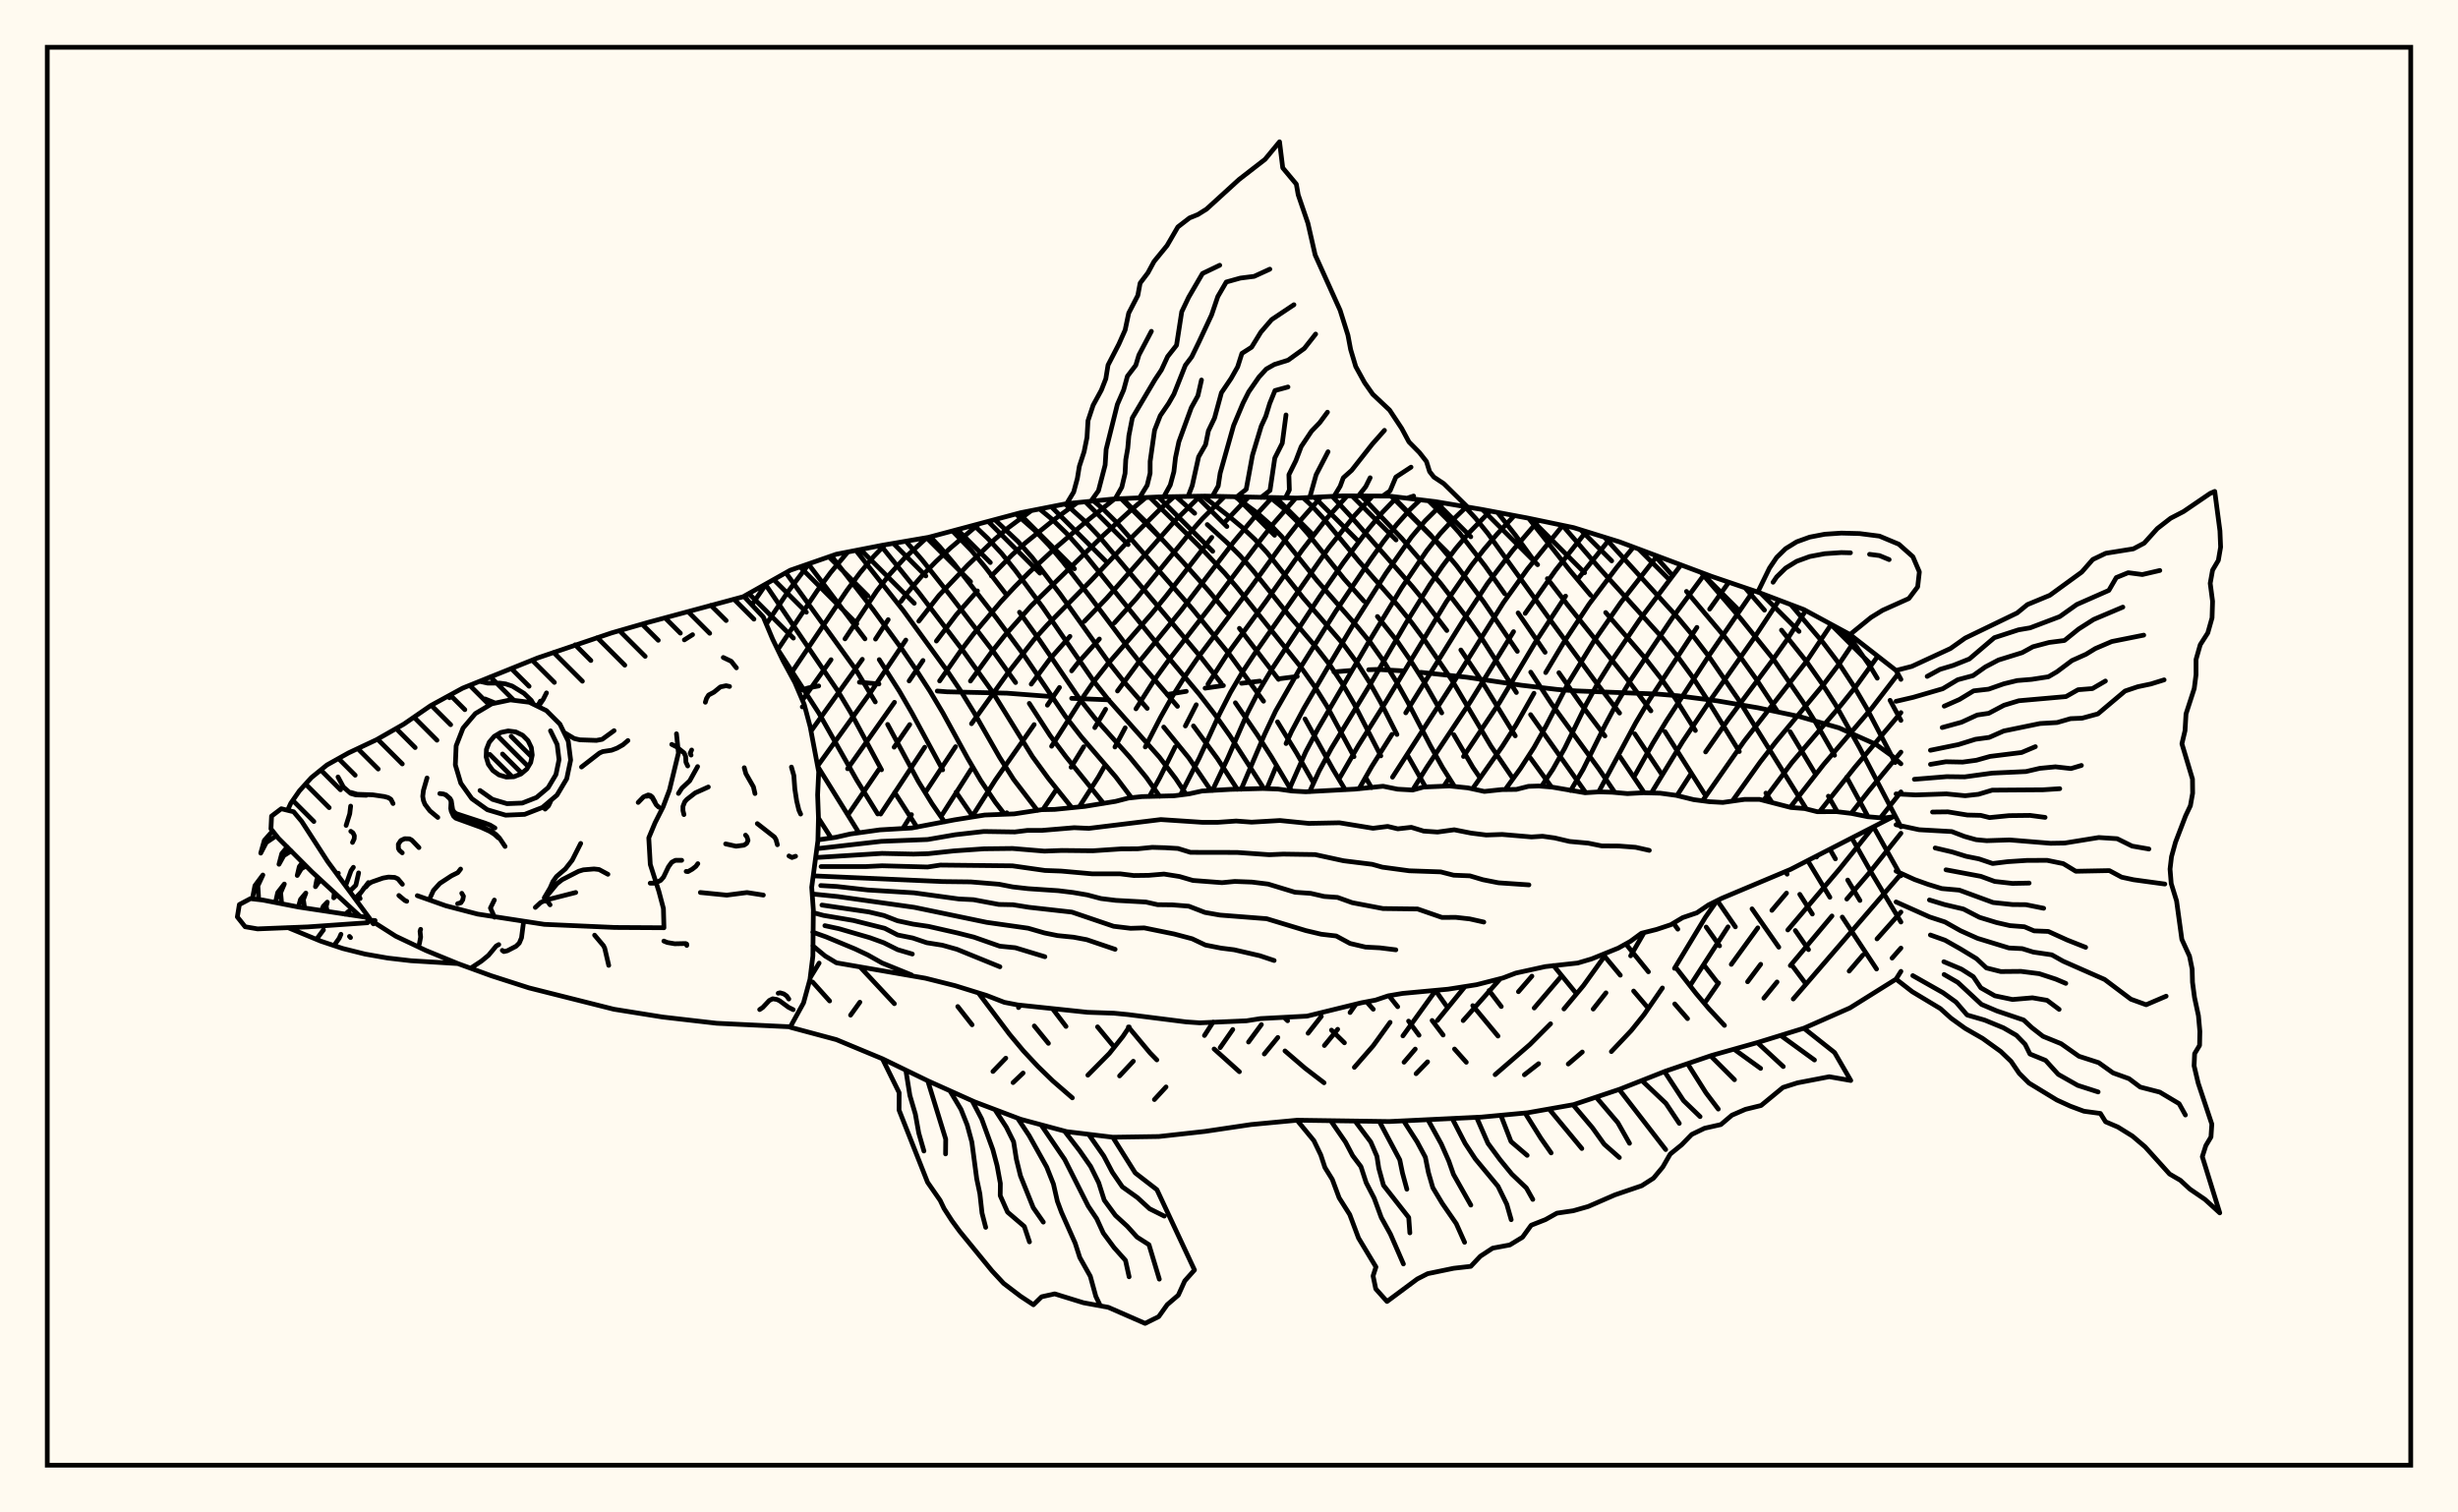 <svg xmlns="http://www.w3.org/2000/svg" width="520" height="320"><rect x="0" y="0" width="520" height="320" fill="floralwhite"/><rect x="10" y="10" width="500" height="300" stroke="black" stroke-width="1" fill="none"/><path stroke="black" stroke-width="1" fill="none" stroke-linecap="round" stroke-linejoin="round" d="
M 157.4 126.15 167.18 120.65 176.93 117.26 186.68 115.36 196.42 113.69 215.92 108.48 225.66 106.56 235.41 105.59 245.16 105.14 254.91 104.96 274.4 105.38 284.15 104.91 293.9 104.96 303.64 106.13 313.39 107.77 323.14 109.6 332.89 111.63 342.63 114.65 362.13 121.96 371.87 125.27 381.62 128.97 391.37 134.25 401.12 141.85 402.15 143.74 
M 402.15 205.52 401.12 207.16 391.37 213.25 381.62 217.55 371.87 220.56 362.13 223.3 352.38 226.62 342.63 230.47 332.89 233.72 323.14 235.44 313.39 236.35 293.9 237.29 274.4 237.01 264.65 237.93 254.91 239.38 245.16 240.46 235.41 240.61 225.66 239.43 215.92 236.81 206.17 233.12 196.42 228.74 186.68 224.01 176.93 219.96 167.2 217.35 
M 402.15 161.6 400.42 160.05 396.84 157.48 389.04 154 380.59 151.58 371.9 149.75 363.32 148.29 354.98 147.21 350.68 146.85 333.46 146.18 329.5 145.88 321.83 144.98 310.32 143.29 300.56 142.25 
M 296.84 141.94 291.37 141.64 289.55 141.7 
M 285.91 141.85 282.19 142.16 
M 274.44 143.12 270.47 143.63 
M 266.52 144.11 262.64 144.57 
M 258.82 145.05 254.94 145.6 
M 250.96 146.27 246.9 146.94 
M 234.59 148.07 226.71 147.75 
M 222.88 147.41 213.02 146.66 200.35 146.37 198.28 146.21 
M 185.95 144.71 181.81 144.34 
M 173.2 145.13 171.02 145.54 168.91 146.17 
M 171.92 207.78 175.51 211.78 
M 181.94 204.57 189.21 212.36 
M 173.14 173.08 175.84 177.3 
M 202.62 212.96 205.65 216.82 
M 173.02 162.21 181.7 176.19 
M 206.98 210.07 213.58 218.84 216.51 222.35 219.57 225.63 222.73 228.7 226.86 232.28 
M 157.58 126.05 158.2 127.06 
M 164.42 137.22 173.21 150.84 181.28 165.1 185.68 172.22 
M 218.81 217.07 221.8 220.75 
M 161.91 123.61 177.22 146.16 179.96 150.73 186.49 162.87 
M 189.27 167.66 193.98 175 
M 222.7 213.46 225.52 217.17 
M 166.25 121.17 181.04 141.66 185.17 148.51 
M 187.78 153.27 194.29 165.35 197.17 170.04 199.82 173.89 
M 232.19 217.26 235.34 221.08 
M 171.01 119.32 182.99 135.17 
M 186.01 139.56 190.29 146.28 192.96 150.91 199.43 162.88 
M 202.26 167.6 205.85 172.83 
M 238.72 217.28 243.3 222.78 244.73 224.25 
M 175.88 117.62 184.68 128.93 190.92 137.5 193.9 141.86 196.75 146.26 199.46 150.82 204.67 160.35 207.45 165.11 210.56 169.73 212.31 171.99 
M 181.07 116.45 191.11 129.2 200.34 141.88 203.26 146.21 206.04 150.73 211.45 160.2 214.43 164.9 219.47 171.48 
M 256.85 221.94 262.2 226.75 
M 186.34 115.42 194.53 125.58 203.83 137.82 209.87 146.25 218.44 160.11 221.77 164.67 226.71 170.84 
M 191.64 114.51 195.1 118.49 201.21 126.21 210.35 138.13 214.85 144.41 
M 217.75 148.82 222.15 155.62 225.49 160.09 233.47 169.98 
M 271.84 222.35 276.07 225.99 280.11 229.09 
M 196.81 113.59 198.81 115.68 201.84 119.25 210.78 130.72 216.68 138.7 225.39 151.56 228.73 155.86 236.06 164.39 239.37 168.78 
M 271.69 215.29 272.4 215.97 
M 201.49 112.34 205.48 116.44 208.44 120.01 212.77 125.65 
M 215.68 129.53 219.96 135.49 228.36 147.83 231.62 151.94 238.92 160.11 242.48 164.45 245.33 168.48 
M 281.68 217.95 284.42 220.63 
M 206.03 111.12 208.94 113.89 211.94 117.14 214.85 120.76 220.62 128.53 231.45 144.21 234.55 148.13 245.27 160.19 248.73 164.74 250.92 168.05 
M 210.44 109.94 215.39 114.6 218.41 118.01 224.23 125.62 234.9 140.6 237.8 144.26 242.7 149.88 
M 246.19 153.83 251.49 160.34 256.19 167.27 
M 289.1 211.96 290.52 213.53 
M 214.93 108.75 218.92 112.24 221.98 115.44 224.95 118.98 230.71 126.4 238.62 136.96 241.33 140.38 249.1 149.45 
M 252.48 153.59 257.54 160.48 261.77 167 
M 293.83 210.67 295.69 213 
M 297.99 216.04 300.2 219.03 
M 219.93 107.69 222.62 109.91 225.67 112.88 228.61 116.18 245.01 136.51 253.74 146.92 256.94 151.07 260.19 155.67 267.38 166.84 
M 302.97 215.91 305.3 218.99 
M 307.71 221.95 310.2 224.75 
M 225.27 106.64 226.47 107.54 229.47 110.26 232.35 113.3 254.06 139.07 258.36 144.56 
M 261.35 148.69 266 155.48 268.96 160.11 273.26 167.35 
M 303.68 209.55 305.91 212.72 
M 231.35 105.99 233.32 107.65 236.1 110.4 252.26 128.84 260.15 138.52 267.31 148.36 
M 270.26 152.73 274.31 159.35 277.87 165.63 
M 311.57 212.77 316.91 219.21 
M 237.43 105.49 242.36 110.35 250.32 118.97 255.71 125.03 259.62 129.7 
M 262.2 132.94 270.48 143.74 
M 276.08 152.11 281.98 162.74 284.58 167.08 
M 315.02 209.57 317.6 212.96 
M 243.26 105.23 253.59 115.45 259.07 121.23 261.72 124.34 275.22 141.17 278.08 145.2 280.7 149.38 286.45 160.09 
M 288.88 164.46 290.15 166.66 
M 248.8 105.07 252.74 108.6 
M 255.4 110.98 259.56 114.78 262.34 117.57 264.99 120.6 272.67 130.19 278.39 136.9 281.29 140.63 284 144.69 286.45 148.9 292.12 159.93 
M 254.51 104.97 259.92 109.18 262.73 111.53 265.48 114.12 268.1 116.98 275.69 126.49 284.28 136.42 287.07 140.2 289.7 144.33 292.11 148.63 295.53 155.4 
M 297.89 160 301.58 166.51 
M 328.65 204.28 333.46 210.19 
M 261.34 105.13 265.88 108.45 268.57 110.84 271.16 113.52 278.65 122.87 287.12 132.54 289.99 136.05 292.74 139.94 295.36 144.15 297.82 148.55 302.61 157.78 305.17 162.38 307.71 166.4 
M 268.77 105.29 271.71 107.68 274.26 110.18 276.74 113 284.33 122.46 288.53 127.18 
M 291.4 130.44 295.67 135.78 298.44 139.81 301.15 144.07 305.01 150.83 
M 307.56 155.44 311.6 162.36 313.13 164.6 
M 339.16 201.97 342.78 206.33 
M 345.6 209.68 348.38 212.95 
M 275.69 105.32 277.48 106.97 279.93 109.62 287.45 118.72 295.74 128.14 298.62 131.7 301.49 135.59 307.22 144 315.4 157.84 320.1 164.76 
M 343.95 199.71 348.73 205.61 
M 354.3 212.41 357.01 215.52 
M 281.85 105.02 285.68 109.16 298.78 124.09 301.65 127.59 306.08 133.4 
M 309.05 137.52 313.4 143.99 320.56 155.69 
M 323.77 160.38 328.23 166.52 
M 354.64 204.85 358.83 210.22 361.58 213.48 364.82 216.95 
M 288.02 104.93 296.58 113.94 304.82 123.51 310.75 131.24 313.69 135.41 320.8 146.52 
M 323.8 151.2 335.48 167.72 
M 354.02 195.32 354.95 196.59 
M 360.57 204.3 363.41 207.97 
M 294.63 105.04 302.59 113.12 308.1 119.63 313.85 127.29 321 137.81 
M 323.83 142.21 328.31 149.03 338.24 162.68 341.62 167.66 
M 360.95 196.14 363.78 200.12 
M 302.22 105.96 306.1 109.81 308.73 112.73 314.16 119.73 318.33 125.63 
M 321.16 129.68 326.87 138.01 
M 329.79 142.33 334.47 148.99 339.53 155.71 
M 342.72 160.11 347.85 167.73 
M 363.29 190.53 367.13 196.1 
M 309.9 107.18 312.18 109.68 314.75 112.85 328.5 131.91 337.61 144.32 342.63 150.87 
M 345.84 155.26 351.6 163.9 
M 370.65 192.29 376.31 200.4 
M 379.16 204.31 382.01 208.13 
M 316.8 108.41 320.62 113.26 324.59 118.71 
M 327.35 122.42 331.65 128 344.4 143.9 349.26 150.4 
M 352.24 154.8 360.57 167.94 
M 379.81 196.88 382.6 200.92 
M 323.4 109.66 332.01 120.57 336.51 125.94 
M 339.69 129.6 348.04 139.26 351.33 143.46 354.44 147.81 358.67 154.56 
M 377.73 184.41 378.07 184.96 
M 380.75 189.22 383.41 193.39 
M 330.54 111.14 338.44 120.3 351.61 134.87 354.91 138.92 358.05 143.22 360.97 147.69 367.96 159.01 
M 373.58 167.8 374.85 169.74 
M 382.43 182.08 387.12 189.84 
M 389.74 194.03 396.99 205.02 
M 339.43 113.66 355.05 130.79 358.32 134.71 361.5 138.87 367.64 147.81 382.15 171.16 
M 387.11 179.67 388.29 181.72 
M 390.89 186.2 393.48 190.52 
M 349.91 117.37 353.59 121.5 
M 356.78 125.13 364.92 134.8 368.24 139.08 371.46 143.58 375.93 150.37 
M 378.72 154.83 384.1 163.81 
M 386.8 168.45 388.68 171.74 
M 391.76 177.29 395.95 184.73 402.15 195.08 
M 359.87 121.11 368.27 130.91 375.19 139.5 381.43 148.55 384.21 153.02 388.11 159.8 
M 390.67 164.43 395.2 172.81 
M 396.34 174.93 402.15 185.3 
M 369.16 124.35 373.28 129.09 
M 376.88 133.32 382.2 140 385.39 144.54 388.29 149.06 393.39 158.18 402.15 174.95 
M 378.85 127.92 385.68 135.96 389.12 140.5 392.14 145.11 394.84 149.73 400.92 161.34 
M 390.25 133.64 392.51 136.5 395.73 141.14 397.14 143.49 
M 399.85 148.17 402.15 152.42 
M 162.14 123.48 159.06 127.97 
M 171.15 119.27 166.73 125.15 162.11 132.05 
M 179.36 116.79 175.71 121.15 172.9 124.96 164.53 137.46 
M 187.21 115.27 184.82 117.74 181.95 121.18 179.19 124.89 167.22 142.66 
M 196.07 113.75 191.3 118.14 188.3 121.42 185.5 125.01 178.76 135.17 
M 175.81 139.58 169.75 148.13 
M 207.1 110.84 201.08 115.93 198.01 118.81 194.93 121.96 191.99 125.38 190.61 127.24 
M 187.9 131.11 185.22 135.22 
M 182.43 139.49 171.58 154.68 
M 218.17 108.04 213.3 111.66 210.51 114.05 204.71 119.59 198.66 125.96 194.38 131.42 
M 191.63 135.42 184.39 146.17 172.99 162.03 
M 227.92 106.34 223.02 109.93 217 114.8 214.11 117.4 209.73 121.86 
M 206.78 125.02 202.37 130 198.1 135.63 
M 195.26 139.74 192.33 144.07 
M 189.23 148.59 179.31 162.65 
M 235.78 105.57 229.87 110.27 223.61 115.65 217.64 121.17 214.68 124.16 211.78 127.27 206.03 134.04 203.16 137.8 198.78 144.07 
M 192.46 153.3 189.16 158.09 
M 185.9 162.85 179.67 172.01 
M 242.42 105.26 239.55 107.66 233.34 113.34 218.18 128.14 212.51 134.52 209.67 138.09 205.3 144.09 
M 195.63 158.09 186.3 172.24 
M 248.38 105.08 245.54 107.61 239.76 113.36 230.67 122.98 221.59 132.18 218.76 135.31 213.32 142.25 205.53 153.12 
M 202.15 157.98 195.74 167.69 
M 192.83 172.35 191.01 175.27 
M 173.29 203.77 171.4 206.85 
M 253.88 104.98 248.61 110.13 234.1 126.6 229.4 131.47 
M 226.35 134.64 222.08 139.46 218.16 144.75 
M 205.45 162.75 199.35 172.32 
M 259.04 105.07 254.38 109.73 251.77 112.69 240.49 126.53 235.77 131.78 
M 232.58 135.2 228.05 140.23 226.71 141.94 
M 224.14 145.45 221.58 149.2 
M 218.78 153.31 210.58 165.02 206.03 172.18 
M 181.91 212.04 179.94 214.78 
M 264.11 105.2 258.97 110.62 
M 256.36 113.7 246.72 126.07 243.71 129.75 234.24 140.6 231.39 144.21 228.86 147.87 222.47 157.89 
M 213 171.96 212.81 172.26 
M 269.11 105.29 266.22 108.41 261.03 114.61 249.91 129.12 240.67 140.42 236.41 146.2 
M 233.9 150.06 231.61 153.95 
M 229.26 158 226.59 162.33 
M 223.56 166.93 220.62 171.3 
M 274.12 105.38 269.44 110.74 266.89 113.97 256.02 128.39 247.1 139.86 244.2 143.86 240.32 149.97 
M 238.04 153.99 235.87 158.05 
M 233.58 162.26 232.36 164.42 228.33 170.7 
M 279.49 105.14 275.12 110.09 272.53 113.39 264.8 124.03 253.42 139.14 250.61 143.21 247.96 147.44 245.54 151.73 242.29 158.04 
M 285 104.92 280.8 109.54 275.52 116.33 267.86 127.17 259.53 138.56 255.55 144.74 
M 253.07 149.11 250.77 153.6 
M 248.6 158.04 245.35 164.56 243.16 168.52 
M 215.87 212.67 215.47 213.18 
M 290.38 104.94 286.56 109.08 281.09 115.91 265.55 138.1 262.83 142.22 260.32 146.49 258.01 151.02 253.7 160.4 249.74 168.2 
M 212.78 223.88 210.06 226.7 
M 295.56 105.16 292.43 108.43 289.59 111.82 284.17 119.06 279.18 126.23 268.96 141.75 266.31 146.18 263.92 150.83 259.69 160.51 256.49 167.26 
M 216.44 227.03 214.32 229.05 
M 300.44 105.75 298.4 107.71 295.48 110.98 292.67 114.58 289.96 118.37 282.55 129.38 275.16 141.18 269.87 150.43 267.54 155.37 262.58 166.99 
M 305.31 106.41 301.49 110.19 298.59 113.63 293.18 121.32 286 132.62 281.23 140.63 275.84 149.86 273.23 154.77 272.07 157.32 
M 269.87 162.41 268.01 166.86 
M 238.89 217.28 237.55 219.29 234.69 222.88 230.14 227.48 
M 310.23 107.23 307.61 109.73 304.65 112.93 301.82 116.53 296.51 124.38 289.4 136.09 278.89 154.08 276.25 159.04 272.62 167.26 
M 239.76 224.53 236.85 227.64 
M 315.27 108.12 310.79 112.72 307.95 116.08 305.17 119.77 302.49 123.69 297.47 131.78 290.17 144.3 281.69 158.27 279.05 163.16 277.06 167.5 
M 320.37 109.08 316.74 112.97 314.01 116.16 311.3 119.62 305.98 127.32 293.11 148.61 287.34 157.79 283.26 164.85 
M 256.65 216.23 254.81 219.09 
M 246.68 229.97 244.22 232.64 
M 325.5 110.09 319.9 116.6 314.67 123.48 309.55 131.24 297.39 150.82 
M 294.48 155.38 290.19 162.19 287.51 166.89 
M 260.8 217.82 258.13 221.66 
M 330.61 111.16 323.13 120.41 318.04 127.52 307.74 143.99 294.59 164.43 
M 266.85 216.78 264.13 220.47 
M 335.58 112.46 329.1 120.63 322.66 129.78 
M 320.2 133.64 311.06 148.47 301.83 162.36 298.85 167.15 
M 270.33 219.5 267.47 223 
M 340.57 114.01 333.93 122.33 
M 331.21 126.12 324.83 135.86 317.23 148.63 309.61 160.06 
M 306.58 164.6 305.45 166.34 
M 279.53 215.04 276.73 218.61 
M 345.57 115.75 341.96 120.13 336.16 127.84 330.82 135.92 327 142.3 
M 324.52 146.68 320.72 153.38 317.83 157.91 311.51 166.9 
M 286.85 212.46 285.61 214.23 
M 282.99 217.77 280.18 221.21 
M 350.58 117.62 342.87 127.49 337.16 135.71 331.77 144.52 327.07 153.6 324.54 158.13 321.66 162.59 318.44 167.05 
M 355.62 119.51 346.86 131.13 341.04 139.71 338.17 144.29 335.59 148.96 331.05 158.26 328.52 162.76 326.12 166.35 
M 294.08 216.3 290.51 221.25 286.52 225.83 
M 360.66 121.41 353.73 130.82 344.98 143.86 342.14 148.6 339.58 153.39 334.92 162.78 332.28 167.27 
M 303.73 209.55 296.79 219.17 
M 365.74 123.18 361.68 128.88 
M 358.99 132.74 348.9 148.12 346.04 152.94 338.2 167.55 
M 309.88 208.79 304.08 215.91 
M 299.4 221.96 297.03 224.74 
M 370.97 124.96 361.43 138.87 352.57 152.48 349.66 157.27 345.68 164.38 
M 317.41 207.06 309.54 215.93 
M 302.01 224.66 299.58 227.17 
M 376.37 126.98 371.04 135.05 362.13 147.7 355.96 156.91 349.35 167.77 
M 324.08 206.53 321.23 209.82 
M 382.01 129.18 377.98 135.45 375.12 139.49 365.6 152.26 360.83 159.09 
M 357.8 163.62 354.77 168.32 
M 330.16 206.72 324.57 213.27 
M 387.41 132.1 382.13 139.99 369 156.79 360.17 169.43 
M 338.97 202.98 334.99 208.52 330.86 213.47 
M 328.03 216.61 323.66 220.99 316.3 227.37 
M 392.62 135.22 389.06 140.5 385.97 144.58 375.75 156.89 372.38 161.22 366.52 169.43 
M 347.82 197.31 344.97 202.23 
M 339.75 210.06 337.05 213.49 
M 325.5 225.05 322.49 227.4 
M 397.25 138.83 392.69 145.16 389.48 149.16 379.09 161.33 373.1 169.34 
M 334.74 222.58 331.77 225.12 
M 401.53 142.6 395.96 149.86 385.8 161.74 378.72 170.8 
M 363.24 190.56 360.77 194.09 354.25 204.88 
M 351.69 209.03 347.78 214.7 345.09 218.05 340.89 222.49 
M 402.15 150.77 392.34 162.41 384.92 171.74 
M 365.57 196.1 357.6 208.44 
M 402.15 159.13 395.45 167.22 391.62 172.09 
M 384.57 180.98 384.28 181.33 
M 377.94 188.96 374.85 192.61 
M 371.87 196.31 366.26 204.04 
M 363.58 207.97 360.92 211.8 
M 402.15 167.55 397.81 173.03 
M 396.31 174.95 389.09 183.94 378.22 196.76 
M 372.48 204.02 369.71 207.72 
M 402.15 176.3 395.46 184.67 390.7 190.22 
M 387.56 193.8 378.75 204.3 
M 375.94 207.76 373.15 211.19 
M 402.15 184.94 379.37 211.36 
M 402.15 192.97 397.09 198.65 
M 394.09 202.08 391.2 205.46 
M 402.15 200.59 400.28 202.71 
M 225.66 106.56 227.14 104.11 227.92 101.23 228.34 98.66 229.34 95.6 229.96 92.55 230.17 89.01 231.26 85.73 233 82.54 233.94 80.14 234.41 77.24 236.69 72.83 238.03 69.82 238.78 66.25 240.71 62.51 241.2 59.9 242.85 57.72 244.14 55.33 246.9 51.95 249.18 48.02 251.65 46.11 253.42 45.39 255.25 44.24 262.11 37.99 267.63 33.71 270.69 30 271.37 35.52 274.24 38.95 274.64 41.22 276.69 47.22 278.23 53.95 283.51 65.65 285.16 70.91 285.73 73.94 286.81 77.55 288.68 80.95 290.41 83.41 293.97 86.76 296.53 90.63 298.07 93.5 300.29 95.75 301.77 97.64 302.44 99.78 303.34 100.93 305.44 102.33 310.46 107.27 
M 313.39 107.77 313.39 107.77 
M 230.79 106.05 232.38 103.83 233.8 98.38 234.01 95.07 236.38 85.57 237.71 82.52 238.51 79.6 240.28 77.28 240.94 75.11 243.58 70.1 
M 235.91 105.56 237.32 103.09 238.01 100.17 238.16 97.25 238.58 94.84 238.81 92.21 239.55 88.42 244.34 80.32 245.71 78.26 247.02 75.43 248.9 73.05 250 65.96 251.47 62.88 254.39 57.87 258.04 56.12 
M 241.06 105.33 242.69 102.67 243.31 100.13 243.32 97.61 244.26 91.01 245.46 87.94 247.21 85.38 248.35 83.39 250.77 77.28 252.12 75.49 253.65 72.34 256.32 66.62 257.63 62.75 259.42 59.67 262.39 58.84 265.32 58.47 268.64 56.95 
M 246.2 105.12 247.58 102.61 248.34 99.8 248.68 96.82 249.39 93.48 252.02 86.27 253.42 83.73 254.18 80.4 
M 251.35 105.02 252.22 102.75 253.57 96.66 255.05 94.07 255.64 91.16 256.94 88.45 258.4 83.09 260.45 80.06 261.83 77.61 262.73 74.77 264.78 73.46 266.74 70.27 269.01 67.63 273.74 64.47 
M 256.49 105 257.72 102.83 258.13 100.12 260.97 90.04 262.98 85.26 264.16 82.92 266.35 79.76 267.89 78.08 269.58 77.12 272.51 76.2 275.93 73.73 278.33 70.68 
M 261.64 105.14 263.64 103.52 264.96 96.34 266.82 90.16 267.78 88.08 268.62 85.35 269.73 82.63 272.48 81.88 
M 266.79 105.25 268.67 103.77 269.69 96.91 271.27 93.78 272.06 87.79 
M 271.94 105.34 272.77 103.67 272.67 100.44 274.14 97.48 275.27 94.5 277.45 91.23 279.18 89.44 280.83 87.21 
M 277.08 105.25 278.43 100.45 280.95 95.58 
M 282.23 105.01 283.52 102.87 284.18 101.09 285.95 99.51 290.29 93.99 292.89 91.05 
M 287.37 104.93 288.92 102.97 289.86 101.08 
M 292.52 104.95 294.07 103.86 295.3 100.94 298.51 98.84 
M 297.65 105.41 299.06 104.95 
M 302.76 106.03 302.79 106.03 
M 307.85 106.84 307.85 106.84 
M 173.03 177.7 176.79 177.16 179.9 176.45 186.13 175.58 192.9 175.18 201.92 173.46 208.32 172.44 214.57 172.2 220.37 171.31 223.13 171.25 229.51 170.61 236.01 169.55 238.73 168.85 241.61 168.54 248.39 168.37 251.57 167.96 254.29 167.36 260.32 167.01 267.16 166.83 270.42 166.95 273.31 167.36 276.23 167.52 286.62 166.96 292.59 166.35 295.66 166.97 298.86 167.15 301.16 166.52 306.64 166.29 310.55 166.7 314.02 167.45 317.71 167.06 320.79 167.02 323.35 166.37 325.53 166.3 328.39 166.54 335.33 167.73 338.3 167.54 341.09 167.62 344.28 167.91 347.65 167.73 351.22 167.82 354.61 168.28 358.32 169.19 361.62 169.62 364.47 169.78 369.08 169.13 372.24 169.13 378.86 170.84 381.8 171.07 384.45 171.74 388.51 171.72 391.7 172.1 395.15 172.8 398.51 173.09 400.5 172.8 378.78 183.95 364.2 190.08 361.44 191.46 358.98 193.13 355.98 194.15 353.46 195.65 350.45 196.65 347.24 197.46 344.93 199.16 342.35 200.6 336.72 202.88 333.79 203.75 326.92 204.51 320.68 205.88 317.95 206.92 312.38 208.34 306.34 209.29 296.73 210.18 293.67 210.7 290.99 211.6 287.98 212.17 276.5 214.99 266.66 215.51 263.69 215.98 253.8 216.41 250.92 216.21 238.64 214.66 235.67 214.37 230.1 214.18 215.31 212.62 212.47 212.07 208.71 210.61 202.04 208.54 195.78 206.97 176.95 203.71 174.55 202.26 171.95 200.1 
M 172.81 179.56 186.44 178.01 196.25 177.62 202.07 176.61 208.13 175.92 214.69 176.02 217.37 175.69 220.43 175.69 227.24 175.12 230.35 175.26 245.58 173.4 254.5 173.99 257.63 173.98 261.51 173.71 264.79 173.95 270.78 173.6 276.88 174.21 283.36 174.08 290.47 175.24 293.57 174.85 295.71 175.36 298.57 175.04 301.18 175.84 304.12 176.04 307.65 175.56 311.23 176.27 314.42 176.67 317.78 176.55 323.99 177.08 326.32 176.93 328.9 177.29 332.05 178.03 335.99 178.39 338.83 178.97 342.51 179 346.03 179.27 348.92 179.92 
M 172.57 181.44 186.58 180.56 193.27 180.71 196.35 180.62 201.82 180.03 208.16 179.59 214.22 179.52 220.95 180.08 224.65 179.94 231.18 180.01 237.3 179.6 240.63 179.59 243.76 179.28 246.52 179.36 249.2 179.52 251.86 180.34 261.71 180.36 268.52 180.84 271.47 180.71 278.21 180.81 284.24 182.12 290.3 182.87 292.43 183.47 298.13 184.24 304.78 184.47 307.53 185.17 310.96 185.31 313.71 186.13 317.01 186.78 323.45 187.22 
M 173.7 183.35 183.28 183.34 186.61 183.18 196.23 183.44 198.94 183.03 214.17 183.19 221.07 184.17 224.51 184.3 231.04 184.88 236.93 184.88 239.87 185.24 243 185.2 246.25 184.93 249.53 185.45 252.36 186.28 258.53 186.75 261.22 186.49 264.87 186.63 268.28 187.05 273.96 188.78 277.27 189.01 280.14 189.67 282.96 189.87 286.08 190.99 292.58 192.23 299.89 192.32 305.06 194.11 307.97 194.09 310.93 194.42 313.91 195.09 
M 172.05 185.31 199.5 186.52 205.38 186.59 211.32 187.08 214.24 187.65 217.49 188.02 223.89 188.45 227.01 188.83 230.01 189.34 232.91 190.11 236.06 190.5 242.42 190.85 244.89 191.41 248.04 191.45 251.49 191.73 254.91 193.05 258.07 193.61 267.97 194.38 276.25 196.89 279.51 197.66 282.68 198.03 285.6 199.61 288.87 200.38 291.91 200.54 295.3 200.96 
M 173.63 187.36 177.05 187.56 183.58 188.3 193.37 188.9 202.84 190.2 205.93 190.35 211.31 191.36 214.29 191.42 217.65 191.96 226.76 192.98 235.59 195.98 239.18 196.41 242.06 196.32 248.39 197.61 252.2 198.62 255.01 199.95 258.31 200.6 261.09 200.95 266.53 202.21 269.55 203.22 
M 171.82 189.14 177.25 189.69 193.42 191.97 208.75 195.15 217.51 196.39 220.97 197.39 223.73 197.95 227.13 198.29 229.89 198.81 235.91 200.85 
M 173.88 191.49 183.82 192.95 187 193.7 189.88 194.82 193.15 195.52 196.42 196 202.58 197.4 206.02 198.27 211.5 200.19 214.8 200.52 221.05 202.42 
M 172.05 193.1 174.21 193.68 180.54 194.75 187.17 196.41 189.91 197.82 193.1 198.46 196.06 199.46 199.34 199.98 202.44 200.85 211.54 204.55 
M 174.5 195.85 177.51 196.5 184.04 198.4 186.96 199.46 189.9 200.93 193.01 201.85 
M 171.94 197.22 174.75 198.22 180.91 200.78 183.6 202.05 186.6 203.74 192.85 206.28 
M 235.41 240.61 240.16 248.16 244.75 251.71 252.7 268.7 250.64 271.01 249.28 274.02 246.93 276.04 245.13 278.57 242.25 280 234.47 276.6 229.21 275.63 223.12 273.75 220.35 274.37 218.63 276.06 215.89 274.25 212.32 271.53 209.85 268.87 203.05 260.55 201.38 258.27 199.72 255.7 198.9 253.98 196.23 250.14 190.2 234.87 190.22 231.19 186.68 224.01 
M 230.3 239.99 233.51 244.58 235.33 248.04 237.43 251.1 240.61 253.37 243.19 255.74 246.31 257.3 
M 225.2 239.31 228.41 243.47 230.74 246.81 232.44 250.25 233.61 253.93 235.97 257.15 238.48 259.45 240.55 261.74 243.07 263.35 245.26 270.64 
M 220.23 237.97 225.24 245.31 230.22 255.19 232.02 257.86 233.41 260.89 235.7 263.98 238.1 266.66 238.87 270.14 
M 215.27 236.57 217.71 240.25 221.44 246.93 222.86 250.51 223.69 254.16 224.56 256.5 227.46 263.03 228.43 266.06 230.66 270.03 231.83 274.29 232.69 276.08 
M 210.46 234.74 212.89 238.47 214.43 241.56 215.02 245.27 215.88 248.77 218.59 255.52 220.72 258.57 
M 205.66 232.89 207.68 236.74 210.04 243.24 210.94 246.63 211.63 250.39 211.6 252.96 213.15 256.45 216.7 259.49 217.79 262.75 
M 200.96 230.78 203.3 234.71 204.62 238.03 205.6 241.64 206.63 249.41 207.3 252.58 207.75 256.66 208.53 259.68 
M 196.27 228.67 200.07 241.02 200.04 244.14 
M 191.63 226.42 192.49 231.79 193.65 235.73 194.37 239.74 195.46 243.53 
M 381.62 217.55 388.11 222.69 391.54 228.61 386.99 227.81 380.24 229.11 377.2 230.08 372.56 233.9 369.25 234.71 366.39 235.95 364.06 237.93 360.61 238.71 357.88 240.03 355.75 242.22 353.34 244.18 351.77 246.91 349.81 249.27 347.32 250.87 341.64 252.81 335.99 255.27 332.83 256.17 329.37 256.68 326.95 258.04 323.93 259.23 322.1 261.76 319.41 263.4 315.78 264.08 313.17 265.79 311.15 267.93 307.53 268.34 302.03 269.48 299.84 270.6 293.43 275.36 291.05 272.7 290.48 269.96 291.09 268.06 287.4 261.94 285.54 256.97 283.3 253.43 281.86 249.55 280.29 247.01 279.42 244.37 277.96 241.34 274.4 237.01 
M 376.7 219.07 383.86 224.27 
M 371.78 220.59 377.26 225.66 
M 366.83 221.98 372.47 226.05 
M 361.87 223.38 366.94 228.45 
M 357 225.04 360.89 231.19 363.51 234.66 
M 352.13 226.71 356.16 232.87 359.66 236.25 
M 347.34 228.61 352.42 233.43 355.26 237.68 
M 342.55 230.5 352.38 243.22 
M 337.67 232.13 342.26 237.53 344.73 241.9 
M 332.78 233.74 336.89 238.61 339.38 242.09 342.58 244.91 
M 327.71 234.63 334.64 243 
M 322.63 235.48 325.97 240.82 328.15 243.93 
M 317.51 235.96 319.66 241.53 323.08 244.45 
M 312.38 236.4 314.78 241.9 317.35 245.38 319.83 248.41 322.91 251.35 324.27 253.77 
M 307.24 236.68 309.95 241.92 312.11 245.2 316.91 250.99 318.77 254.8 319.7 258.06 
M 302.1 236.94 304.9 242.02 306.5 245.65 307.49 248.47 311.16 254.97 
M 296.95 237.16 299.8 241.59 301.54 244.84 302.19 248.08 303.12 251.29 305.12 254.62 308.08 258.9 309.84 262.84 
M 291.8 237.26 296.13 245.4 296.7 248.18 297.63 251.61 
M 286.66 237.18 289.99 241.62 291.29 244.64 291.69 247.19 292.68 250.78 298.02 257.59 298.26 260.85 
M 281.51 237.1 284.65 241.64 286.16 244.51 287.91 246.83 289.02 250.23 290.71 253.5 292.22 257.61 294.15 261.1 296.9 267.42 
M 401.12 141.85 404.46 140.99 412.63 137.21 415.73 135.01 426.74 129.69 428.9 127.92 433.65 125.95 440.41 121.03 442.73 118.38 445.49 117.06 451.33 116.12 453.62 114.91 456.38 111.84 459.2 109.65 461.94 108.23 467.57 104.39 468.54 103.97 469.64 112.32 469.78 115.75 469.3 118.56 468.08 120.63 467.58 123.42 468.08 127.22 467.97 130.72 467.07 133.91 465.47 136.41 464.58 139.53 464.58 142.74 464.2 145.68 462.46 151.04 462.25 154.6 461.59 157.36 463.83 164.84 463.86 167.82 463.39 170.47 462.38 172.59 460.23 178.21 459.39 181.26 459.08 183.87 459.33 186.94 460.46 190.6 461.58 198.76 463.2 202.3 463.76 205.06 463.83 207.82 464.26 211.04 465.09 214.9 465.39 218.21 465.33 221.18 464.28 222.93 464.17 225.5 465.03 229.15 467.92 237.84 467.74 240.56 466.66 242.37 465.91 244.72 469.6 256.62 466.46 253.76 463.26 251.57 461.29 249.74 458.98 248.39 453.82 242.66 451.13 240.37 448.06 238.46 445.44 237.34 444.35 235.58 440.86 235.11 437.99 234.04 435.14 232.74 429.24 229.15 427.18 227.1 425.45 224.56 423.27 222.47 419.44 219.71 415.73 217.58 412.76 215.44 410.5 213.4 404.53 209.81 401.12 207.16 
M 407.7 143.11 410.42 141.62 413.22 140.78 416.63 139.42 421.91 134.92 427.01 133.26 429.48 132.84 435.75 130.46 439.35 127.9 446.14 124.91 447.71 122.2 450.23 121.17 453.22 121.56 456.92 120.7 
M 401.12 148.38 404.74 147.54 410.99 145.72 414.16 143.82 417.41 142.95 420 141.11 422.79 139.64 427.81 138.08 430.07 136.84 433.49 135.93 436.75 135.51 439.74 133.09 442.93 131.06 449.1 128.45 
M 411.31 149.41 414.53 147.99 417.53 146.17 420.7 145.81 423.91 144.68 426.74 143.99 429.8 143.74 433.35 143.19 435.16 142.13 438.33 139.76 441.3 138.43 443.28 137.22 446.76 135.73 453.52 134.38 
M 410.88 153.93 414.98 152.8 418.29 151.28 420.72 150.92 423.96 149.21 427.1 148.26 437.07 147.38 439.62 145.93 442.66 145.69 445.41 144.09 
M 408.39 158.74 414.33 157.53 417.93 156.41 420.82 156.02 423.9 154.66 431.58 153.08 435.19 152.87 438.03 152.05 440.48 151.95 443.82 151.04 449.57 146.2 452.24 145.3 455.04 144.71 457.83 143.84 
M 408.4 161.72 411.65 161.17 415.21 161.24 418.11 160.85 421 160.04 427.68 159.21 430.59 157.98 
M 404.99 164.88 411.83 164.32 415.63 164.37 421.46 163.57 428.6 163.24 431.53 162.56 434.84 162.24 438.11 162.61 440.33 161.95 
M 401.12 167.97 405.24 168.19 411.77 167.97 415.74 168.36 418.56 168.05 421.45 167.18 432.22 167.1 435.75 166.87 
M 408.83 171.81 412.08 171.77 416.2 172.44 419.02 172.51 420.89 172.98 425.03 172.57 429.47 172.52 432.65 172.94 
M 401.12 174.5 406 175.55 412.91 175.94 415.59 176.97 418.05 177.66 420.29 177.87 425.14 177.71 433.81 178.42 436.79 178.37 444.01 177.2 447.89 177.45 451.05 179.01 454.61 179.63 
M 409.39 179.41 413 180.26 415.96 181.18 418.65 181.72 421.55 182.7 424.74 182.31 428.89 182.04 433.09 182.03 436.5 182.73 439.15 184.34 446.25 184.2 448.84 185.59 451.39 186.14 457.98 187.04 
M 411.68 184.03 419.05 185.41 421.98 186.49 425.74 186.91 429.27 186.84 
M 401.12 184.3 405.02 186.08 407.89 187.11 410.79 188 414.5 188.33 421.64 190.95 425.71 191.38 428.59 191.41 432.35 192.17 
M 408.18 190.41 411.35 191.38 415.37 192.33 418.78 194.09 422.37 195.19 425.21 195.84 428.27 196.08 430.32 196.95 433.33 197.07 437.36 198.9 441.23 200.43 
M 401.12 190.83 408.23 194.01 411.47 195.07 414.76 196.92 418.36 198.53 425 200.57 427.81 200.71 430.16 201.44 434.07 202.02 436.47 203.37 445.24 207.23 450.8 211.41 454.03 212.58 458.26 210.77 
M 408.38 197.82 411.49 198.93 414.76 200.78 418.15 202.84 420.22 204.79 423.28 205.56 427.56 205.52 431.41 206.01 434.93 207.17 437.03 208.06 
M 411.23 203.48 414.96 205.05 417.46 206.64 419.05 209 422.02 210.69 425.75 211.47 429.97 211.11 433.06 211.64 435.62 213.56 
M 411.28 206.18 414.18 207.85 419.18 212.5 422.47 213.9 428.11 215.81 429.85 217.43 432.2 219.26 436.05 220.83 439.81 223.48 443.98 224.83 447.02 227 450.4 228.22 452.77 230 456.91 231.07 461 233.51 462.33 235.91 
M 404.66 206.42 411.06 210.04 413.79 212.01 416.15 214.75 419.87 215.83 423.85 217.47 426.58 219.05 428.42 220.94 429.44 223 432.75 224.35 435.42 227.3 439.55 229.64 443.87 231.03 
M 371.87 125.27 374.34 120.2 375.86 117.94 377.76 116.08 380.09 114.64 382.85 113.64 386.02 113.03 389.54 112.79 393.41 112.89 397.61 113.43 401.7 115.14 404.68 117.79 406.05 120.99 405.69 124.16 403.83 126.63 398.26 129.13 395.81 130.64 391.37 134.25 
M 375.1 123.19 375.86 122.06 377.76 120.2 380.09 118.76 382.85 117.75 386.02 117.15 389.54 116.91 391.47 116.96 
M 395.51 117.28 397.61 117.55 399.66 118.4 
M 60.83 171.44 61.52 169.95 63.34 167.33 65.87 164.53 69.17 161.85 73.73 159.3 79.65 156.51 85.43 153.21 91.1 149.3 97.87 145.6 113.75 139.2 129.38 133.91 137.09 131.69 157.4 126.21 161.48 130.55 163.44 135.2 165.67 139.82 168.16 144.41 170.14 149.05 171.4 153.77 173.2 163.29 172.97 168.17 173.15 173.01 173.03 177.87 171.72 187.72 172.07 192.54 171.97 202.26 171.36 207.18 169.99 212.19 167.2 217.25 151.62 216.5 140.17 215.18 129.86 213.53 111.9 209.01 103.93 206.45 96.86 203.87 90.13 201.11 83.71 198.07 78.03 194.45 
M 143.11 155.25 143.53 159.32 141.63 167.14 140.28 170.72 138.57 174.1 137.25 177.27 137.57 182.9 139.4 188.63 140.35 192.22 140.46 196.29 130.08 196.23 115.15 195.57 101.04 193.4 94.32 191.64 88.28 189.5 
M 76.16 193.86 66.03 184.5 58.9 177.36 57.32 175.37 57.45 172.67 59.51 171.11 62.12 171.75 63.82 173.78 69.34 182.31 78.19 194.31 
M 77.75 195.23 65.14 196.11 54.48 196.53 51.86 196.08 50.21 194 50.64 191.38 53 190.13 55.6 190.43 63.17 191.91 77.83 194.13 
M 99.82 168.98 97.48 165.7 96.33 161.83 96.5 157.8 97.96 154.05 100.57 150.97 104.03 148.91 107.98 148.08 111.98 148.58 115.6 150.35 118.45 153.2 120.22 156.82 120.72 160.82 119.89 164.77 117.83 168.23 114.75 170.84 110.99 172.3 106.97 172.47 103.1 171.32 99.82 168.98 
M 116.46 154.62 117.87 157.52 118.27 160.72 117.61 163.88 115.96 166.65 113.5 168.73 110.49 169.91 107.27 170.04 104.18 169.12 101.55 167.25 
M 104.25 163.01 103.31 161.7 102.85 160.15 102.91 158.54 103.5 157.04 104.54 155.81 105.93 154.98 107.51 154.65 109.11 154.85 110.56 155.56 111.7 156.7 112.4 158.15 112.6 159.75 112.27 161.33 111.45 162.71 110.22 163.75 108.71 164.34 107.1 164.41 105.56 163.95 104.25 163.01 
M 103.62 159.62 108.36 164.35 
M 106.31 159.53 110.39 163.61 
M 105.28 155.71 111.76 162.19 
M 108.14 155.8 112.51 160.17 
M 61.94 169.35 66.4 173.81 
M 64.65 165.88 69.64 170.88 
M 67.86 162.91 72.04 167.1 
M 71.61 160.49 75.14 164.02 
M 75.68 158.38 80.01 162.71 
M 79.87 156.39 85.11 161.63 
M 83.8 154.14 87.83 158.17 
M 87.57 151.73 92.44 156.61 
M 91.24 149.23 95.34 153.33 
M 95.23 147.04 98.34 150.15 
M 99.36 144.99 103.56 149.19 
M 103.75 143.21 108.72 148.17 
M 108.16 141.44 111.93 145.2 
M 112.57 139.67 117.28 144.38 
M 117.11 138.03 123.21 144.13 
M 121.68 136.42 125 139.75 
M 126.34 134.9 132.18 140.74 
M 131.04 133.43 136.49 138.87 
M 135.84 132.05 139.26 135.47 
M 140.69 130.72 143.93 133.96 
M 145.56 129.41 150.14 133.99 
M 150.38 128.06 153.62 131.29 
M 155.27 126.77 159.5 131 
M 94.77 147.29 95.09 147.63 
M 116.54 169.33 116.31 169.95 
M 142.11 157.5 143.1 158 144.73 159.31 145.05 160.03 145.11 161.26 145.49 162.06 
M 90.34 164.6 89.58 167.23 89.43 168.48 89.58 169.38 89.9 170.18 90.95 171.56 92.62 172.95 
M 116.37 191.44 115.83 190.71 115.14 190.6 114.38 190.95 113.25 191.99 
M 161.49 189.38 158.03 188.84 153.75 189.39 148.16 188.83 
M 71.32 185.01 71.58 184.76 
M 169.38 172.24 169.01 171.41 168.54 169.47 168.15 166.94 167.94 164.08 167.43 162.29 
M 76.19 190.12 75.95 189.54 76.04 189.25 77.93 186.73 
M 104.58 190.43 103.75 192.12 104.63 194.06 
M 77.41 187.66 77.91 187.07 78.62 186.62 81.01 185.78 82.18 185.57 83.5 185.64 84.17 185.94 85.13 187.09 
M 157.72 176.69 158.03 177.07 158.25 177.81 157.98 178.43 157.4 178.82 155.72 179.04 153.51 178.55 
M 140.44 199.11 141.17 199.41 142.74 199.68 145.06 199.63 145.28 199.75 145.29 200.03 
M 99.47 174.11 96.34 172.9 95.89 172.43 95.45 171.39 95.4 169.51 95.19 169.01 94.37 168.24 93.86 168 93.04 167.9 
M 137.55 186.86 138.57 186.86 139.78 186.26 140.37 185.58 141.41 183.4 142.1 182.44 142.89 182.02 144.22 182.02 
M 166.88 211.37 166.42 210.72 165.82 210.29 165.02 210.05 164.63 210.15 
M 102.62 147.88 104.77 148.75 
M 74.57 178.24 74.93 177.48 74.97 176.81 74.67 176.21 74.21 175.88 
M 121.8 188.83 115.34 190.48 
M 74.18 170.55 73.99 172.17 73.22 174.64 
M 96.81 191.2 97.51 190.99 97.9 190.39 98.05 189.62 97.69 189 
M 149.85 166.51 147.06 167.77 145.29 169.15 144.86 169.64 144.48 170.61 144.48 171.49 144.69 172.35 
M 106.85 179.09 105.65 177.3 104.92 176.55 103.93 175.86 102.1 175 96.54 173.04 95.99 172.59 95.49 171.58 
M 122.85 178.45 121.05 182 119.62 183.83 117.73 185.45 116.96 186.54 116.38 187.87 115.14 189.96 
M 147.63 182.73 147.22 183.29 146.45 183.9 145.55 184.41 145.16 184.37 
M 166.91 181.1 167.55 181.43 168.31 181.16 
M 136.78 168.47 137.32 168.37 137.93 168.71 138.85 170.3 139.36 170.77 
M 75.1 190.13 76.54 188.61 77.07 187.79 
M 159.72 167.9 159.39 166.48 157.79 163.68 157.45 162.43 
M 135.01 169.78 136.14 168.61 137.13 168.19 137.6 168.31 137.99 168.63 138.59 169.71 
M 129.91 154.59 127.4 156.42 126.18 156.65 122.66 156.53 121.47 156.25 119.3 154.95 
M 154.34 145.24 153.61 145.08 152.41 145.33 151.04 146.45 149.91 147.05 149.46 147.79 149.22 148.58 
M 99.56 204.86 101.86 203.34 103.34 202.12 104.98 200.15 105.52 199.85 
M 85.1 180.44 84.52 179.93 84.29 179.53 84.27 178.62 84.78 177.84 85.6 177.45 86.63 177.48 87.14 177.77 88.63 179.33 
M 101.45 144.15 103.16 144.53 105.69 144.53 106.97 144.7 108.37 145.16 110.86 146.7 112.39 148.18 112.88 149.02 
M 97.44 183.87 96.85 184.63 95.5 185.3 93.06 186.9 91.7 188.39 91.07 189.77 
M 128.78 204.25 127.93 200.62 127.67 200.09 125.79 197.86 
M 147.58 162.19 145.91 165.2 144.25 166.76 143.53 167.87 
M 167.8 213.62 166.81 213.12 164.93 211.74 164.37 211.47 163.47 211.32 162.76 211.67 161.36 213.16 160.71 213.6 
M 110.74 195.24 110.33 198.41 109.86 199.53 109.18 200.2 107.33 201.16 106.59 201.33 106.26 201.08 
M 88.71 199.74 88.99 198.25 88.86 197.03 88.99 196.62 
M 86.05 190.69 85.65 190.52 84.38 189.46 
M 132.84 156.68 131.79 157.58 130.54 158.29 129.39 158.73 127.5 159.02 126.82 159.33 123.02 162.28 
M 116.62 169.25 116.04 170.5 115.32 171.19 
M 128.61 184.98 126.74 183.97 125.67 183.85 123.4 184.04 122.41 184.34 118.91 186.13 117.83 186.98 115.42 189.91 
M 83.15 170.01 82.7 169.11 82.11 168.75 81.31 168.53 78.86 168.17 75.58 168.05 74.25 167.67 
M 146.52 134.28 144.78 135.38 
M 105.41 177.27 104.63 176.54 103.61 175.89 101.8 175.06 96.42 173.11 95.94 172.66 95.47 171.65 95.35 171.05 95.42 169.77 
M 115.61 146.6 114.91 147.99 113.88 149.51 
M 169.73 149.56 170.23 149.39 
M 104.71 175.18 103.66 174.55 102.58 174.14 96.49 172.14 96 171.73 95.75 171.24 95.47 169.42 95.2 168.93 94.32 168.17 
M 74.01 188.55 75.28 187.29 75.87 184.68 
M 114.32 148.34 113.72 149.43 
M 77.51 168.26 75.25 168.18 74.19 167.87 72.64 166.51 71.51 164.39 
M 155.79 141.3 154.69 139.91 153.01 139.11 
M 75.35 190.48 75.5 190.02 
M 160.21 174.26 163.85 177.11 164.16 177.63 164.46 178.73 
M 146.32 158.68 146.01 159.36 146.2 159.76 
M 73.13 187.37 74.26 184.22 74.76 183.5 
M 78.08 194.41 79 195.47 
M 74.46 192.33 74.47 192.33 
M 70.73 188.89 70.6 189.96 71.21 189.34 
M 67.32 185.7 67.02 186.13 66.74 187.6 67.43 186.59 67.98 186.31 
M 63.99 182.49 63.32 183.35 62.88 185.23 63.73 183.82 64.73 183.23 
M 60.78 179.2 59.62 180.58 59.02 182.86 60.03 181.04 61.61 180.03 
M 57.68 175.82 55.92 177.8 55.16 180.5 56.33 178.26 58.47 176.82 
M 77.79 194.66 79.35 194.76 
M 73.03 193.44 73.78 192.78 73.99 193.58 
M 68.04 192.63 68.38 191.76 69.24 190.87 69 191.8 69.25 192.82 
M 63.12 191.9 63.57 190.3 64.7 188.95 64.18 190.34 64.44 192.11 
M 58.27 190.95 58.75 188.84 60.15 187.04 59.37 188.88 59.58 191.17 
M 53.39 190.17 53.93 187.38 55.61 185.13 54.55 187.42 54.73 190.33 
M 60.92 196.26 67.87 199.13 72.52 200.68 77.23 201.86 82.02 202.7 86.94 203.27 96.86 203.87 
M 67.12 198.51 68.43 196.74 
M 70.73 199.97 71.77 198.5 72.13 197.67 
M 74.16 198.37 73.93 198.12 
M 158.41 125.58 167.84 135.01 
M 163.68 122.62 170.59 129.53 
M 169.24 119.93 181.26 131.96 
M 175.35 117.81 183.62 126.08 
M 182.04 116.26 193.42 127.64 
M 188.98 114.96 195.87 121.86 
M 196.01 113.76 205.32 123.06 
M 202.54 112.05 209.51 119.02 
M 209.05 110.32 220 121.27 
M 215.55 108.58 227.31 120.34 
M 222.41 107.21 234.32 119.12 
M 229.61 106.17 238.66 115.22 
M 237.18 105.5 245.88 114.21 
M 245.06 105.14 256.56 116.64 
M 253.14 104.99 259.55 111.4 
M 261.52 105.13 269.64 113.25 
M 269.93 105.31 277.86 113.23 
M 278.07 105.21 287.22 114.36 
M 286.02 104.92 295.34 114.24 
M 294.35 105.01 306.61 117.27 
M 303.72 106.14 311.15 113.57 
M 313.62 107.81 325.29 119.48 
M 323.79 109.74 335.23 121.18 
M 334.38 112.09 340.96 118.67 
M 346.69 116.17 352.87 122.35 
M 359.87 121.11 367.5 128.74 
M 372.51 125.51 380.59 133.59 
M 387.25 132.02 395.91 140.68 
"/></svg>